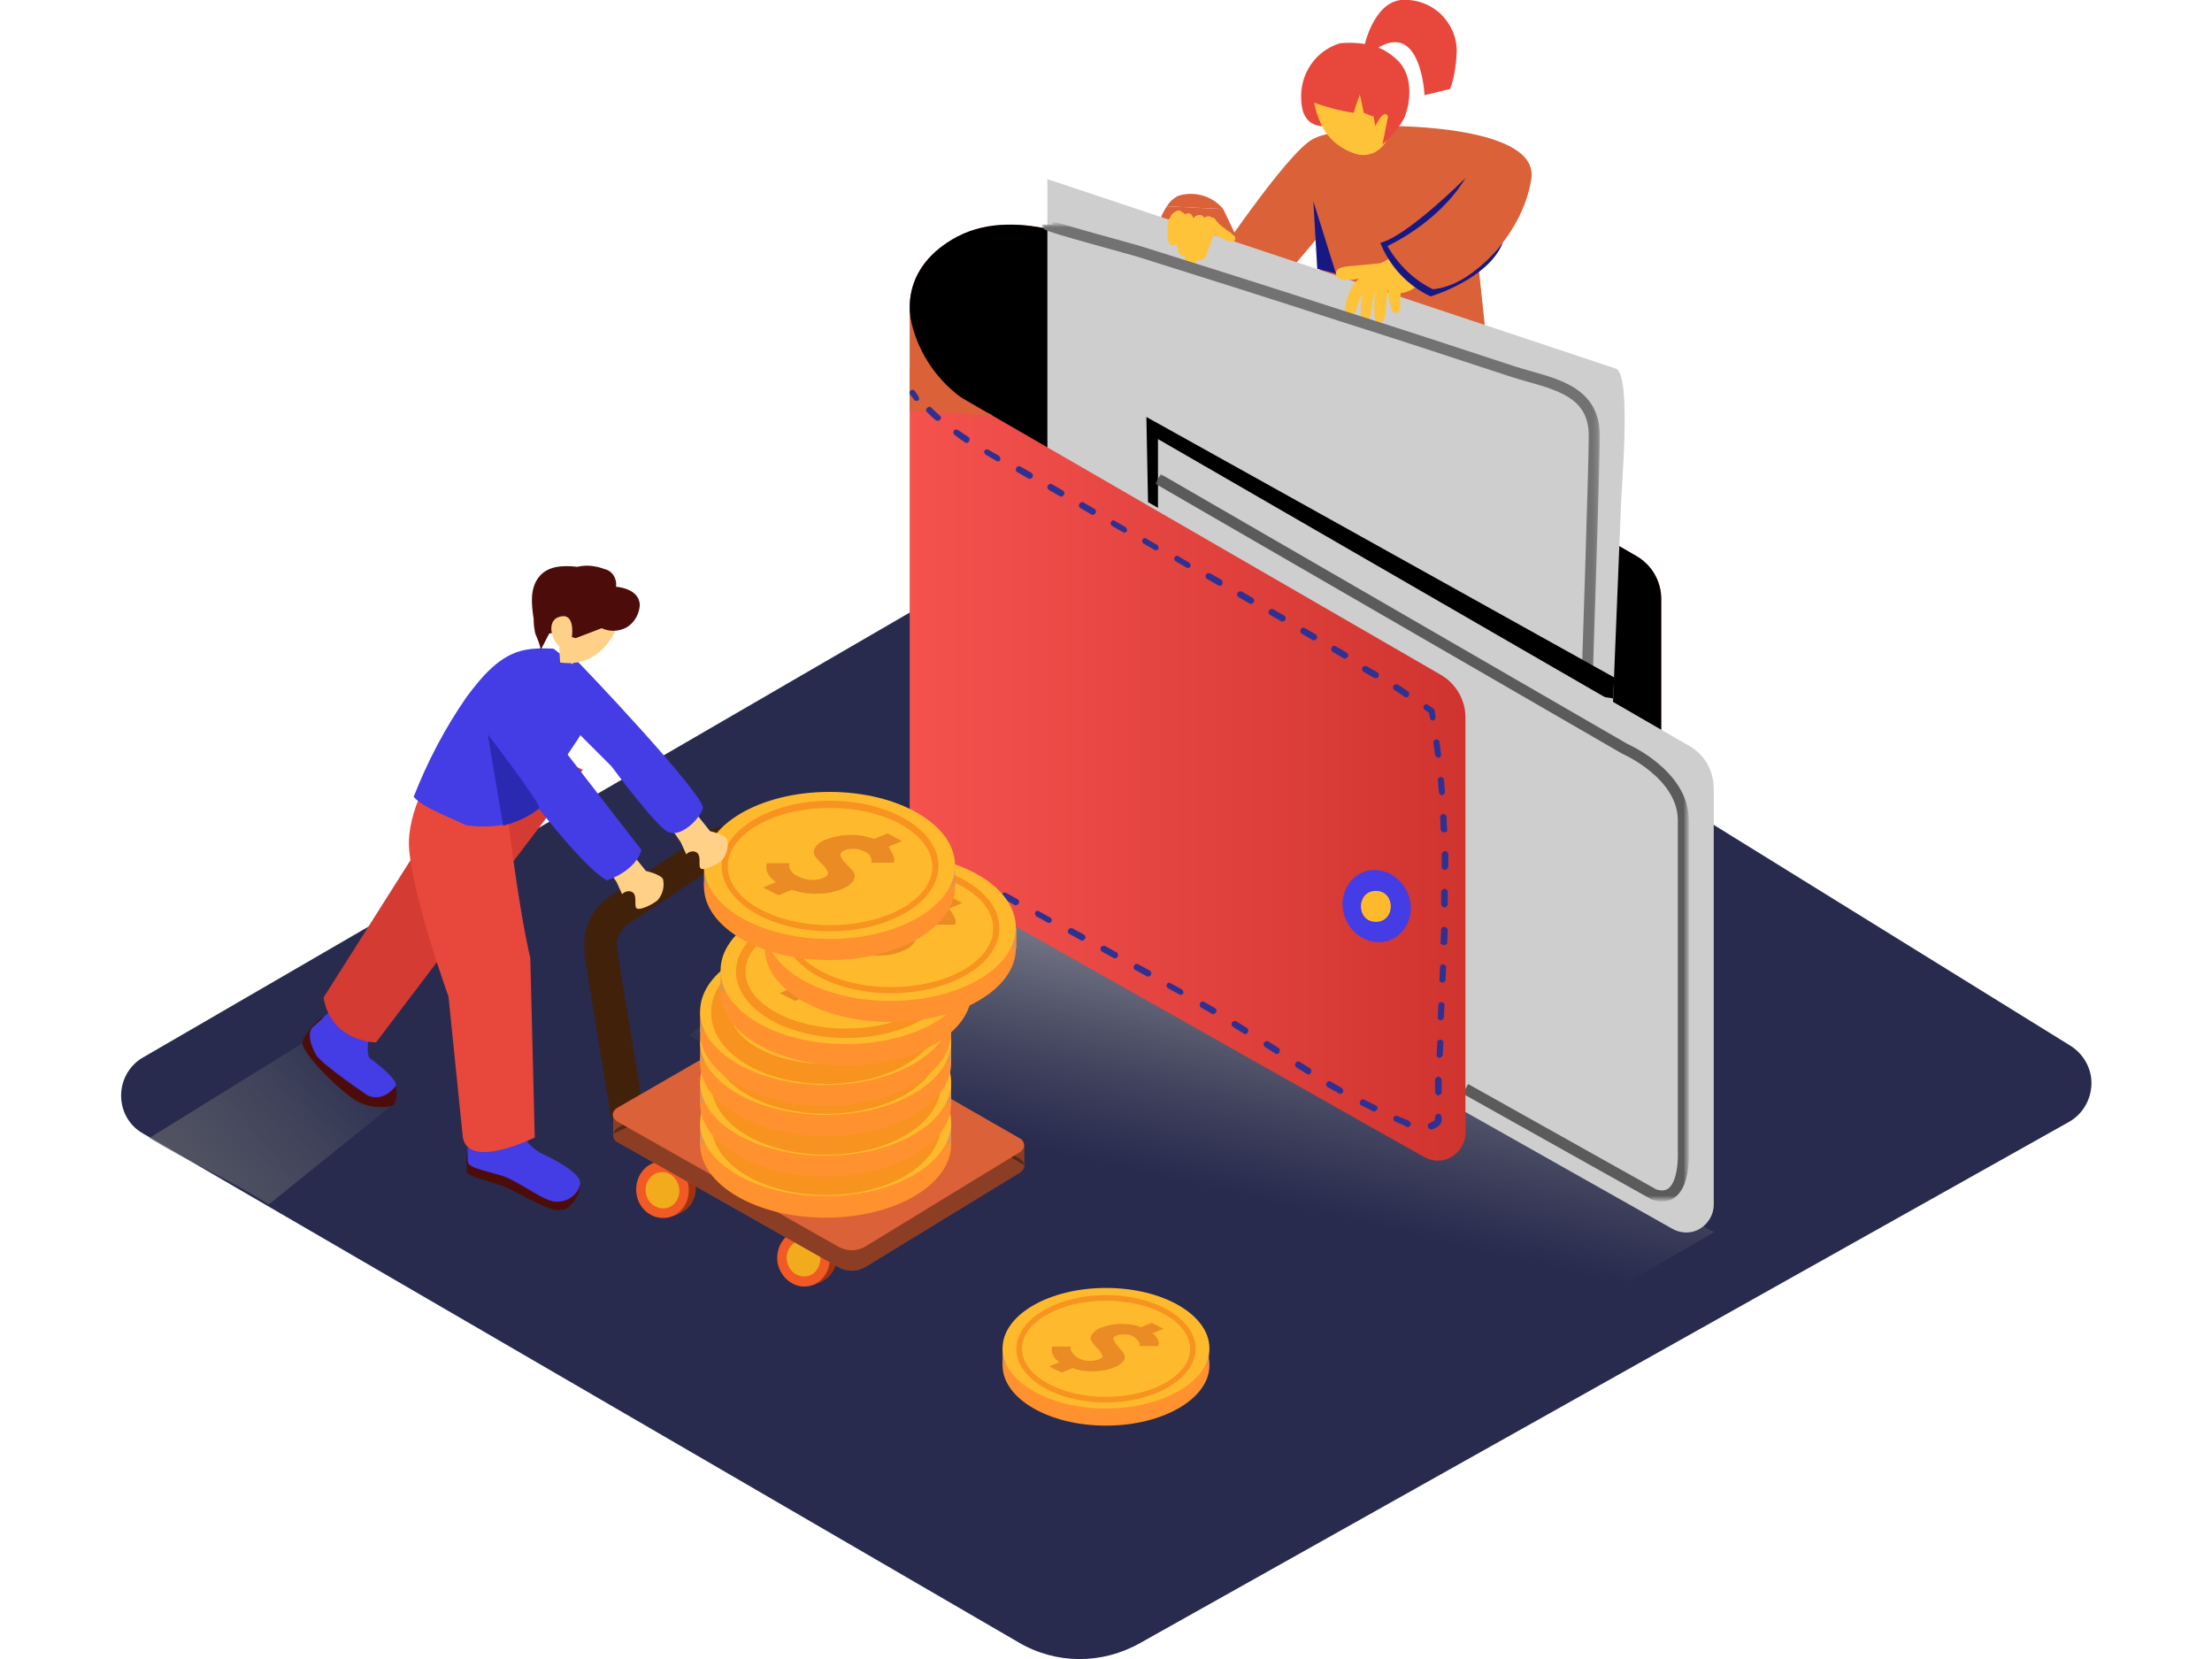 <?xml version="1.0" encoding="utf-8"?>
<!-- Generator: Adobe Illustrator 24.0.1, SVG Export Plug-In . SVG Version: 6.00 Build 0)  -->
<svg version="1.1" id="Layer_1" xmlns="http://www.w3.org/2000/svg" xmlns:xlink="http://www.w3.org/1999/xlink" x="0px" y="0px"
	 viewBox="0 0 400 300" style="enable-background:new 0 0 400 300;" xml:space="preserve">
<style type="text/css">
	.st0{clip-path:url(#SVGID_2_);fill:#282B4E;}
	.st1{clip-path:url(#SVGID_2_);fill:url(#SVGID_3_);}
	.st2{clip-path:url(#SVGID_2_);fill:url(#SVGID_4_);}
	.st3{clip-path:url(#SVGID_2_);fill:url(#SVGID_5_);}
	.st4{clip-path:url(#SVGID_2_);fill:url(#SVGID_6_);}
	.st5{clip-path:url(#SVGID_2_);fill:#DA6138;}
	.st6{clip-path:url(#SVGID_2_);fill:#FFC339;}
	.st7{clip-path:url(#SVGID_2_);}
	.st8{clip-path:url(#SVGID_2_);fill:#CECECE;}
	.st9{clip-path:url(#SVGID_2_);fill:#E7483B;}
	.st10{clip-path:url(#SVGID_2_);fill:none;}
	.st11{clip-path:url(#SVGID_2_);fill:#FFFFFF;filter:url(#Adobe_OpacityMaskFilter);}
	
		.st12{clip-path:url(#SVGID_2_);mask:url(#_mask_6bqbADsIg4BOp2oeZN3IFeBHcFF5KppK_1_);fill:none;stroke:#727272;stroke-width:2;stroke-miterlimit:10;}
	.st13{clip-path:url(#SVGID_2_);fill:#FFFFFF;filter:url(#Adobe_OpacityMaskFilter_1_);}
	
		.st14{clip-path:url(#SVGID_2_);mask:url(#_mask_40Sluou7wY9SDCT9Ll4dUmfI7J50Uqex_1_);fill:none;stroke:#5B5B5B;stroke-width:2;stroke-miterlimit:10;}
	.st15{clip-path:url(#SVGID_2_);fill:url(#SVGID_7_);}
	.st16{clip-path:url(#SVGID_2_);fill:#2E3192;}
	.st17{clip-path:url(#SVGID_2_);fill:#443CE5;}
	.st18{clip-path:url(#SVGID_2_);fill:#181884;}
	.st19{clip-path:url(#SVGID_2_);fill:#FFB92C;}
	.st20{clip-path:url(#SVGID_2_);fill:#4C0D0A;}
	.st21{clip-path:url(#SVGID_2_);fill:#D33B33;}
	.st22{clip-path:url(#SVGID_2_);fill:#FFFFFF;filter:url(#Adobe_OpacityMaskFilter_2_);}
	
		.st23{clip-path:url(#SVGID_2_);mask:url(#_mask_3R4TDN8mmpC7Vzz83pbQyB3pZSIZewo2_1_);fill:none;stroke:#42210B;stroke-width:6;stroke-miterlimit:10;}
	.st24{clip-path:url(#SVGID_2_);fill:#9E3312;}
	.st25{clip-path:url(#SVGID_2_);fill:#F15A24;}
	.st26{clip-path:url(#SVGID_2_);fill:#F2AB1C;}
	.st27{opacity:0.36;clip-path:url(#SVGID_2_);}
	.st28{clip-path:url(#SVGID_2_);fill:#FF912E;}
	.st29{clip-path:url(#SVGID_2_);fill:#E0944F;}
	.st30{clip-path:url(#SVGID_2_);fill:#EA8B24;}
	.st31{clip-path:url(#SVGID_2_);fill:#F7931E;}
	.st32{clip-path:url(#SVGID_2_);fill:#FFD188;}
	.st33{clip-path:url(#SVGID_2_);fill:#2929B2;}
	.st34{clip-path:url(#SVGID_2_);fill:url(#SVGID_8_);}
</style>
<g>
	<defs>
		<rect id="SVGID_1_" width="400" height="300"/>
	</defs>
	<clipPath id="SVGID_2_">
		<use xlink:href="#SVGID_1_"  style="overflow:visible;"/>
	</clipPath>
	<path class="st0" d="M206.2,297.1l167.9-94.2c2.5-1.4,4-4,4.1-6.8c0.1-2.8-1.4-5.5-3.8-7L211.6,88.3c-2.5-1.6-5.7-1.6-8.2-0.1
		l-177.5,103c-2.5,1.4-4,4.1-4,6.9c0,2.9,1.5,5.5,4,6.9L184.2,297C191,301,199.3,301,206.2,297.1z"/>
	
		<linearGradient id="SVGID_3_" gradientUnits="userSpaceOnUse" x1="0.468" y1="299.408" x2="0.634" y2="299.805" gradientTransform="matrix(185.346 0 0 -102.266 124.621 30832.242)">
		<stop  offset="0" style="stop-color:#808080;stop-opacity:0"/>
		<stop  offset="1" style="stop-color:#B7B7B7;stop-opacity:0.68"/>
	</linearGradient>
	<path class="st1" d="M254.9,254.7l55.1-31.9l-138.2-70.4l-47.2,34.8C131.7,191.6,247.9,250.2,254.9,254.7z"/>
	
		<linearGradient id="SVGID_4_" gradientUnits="userSpaceOnUse" x1="0.133" y1="299.272" x2="0.998" y2="299.774" gradientTransform="matrix(76.624 0 0 -54.31 83.255 16496.559)">
		<stop  offset="1" style="stop-color:#808080;stop-opacity:0"/>
		<stop  offset="1" style="stop-color:#7C817E;stop-opacity:2.805836e-02"/>
	</linearGradient>
	<path class="st2" d="M116.8,257.9l43.1-30.8l-29.5-23.5l-47.2,34.9C90.3,242.7,109.8,253.4,116.8,257.9z"/>
	
		<linearGradient id="SVGID_5_" gradientUnits="userSpaceOnUse" x1="0.103" y1="299.294" x2="0.998" y2="299.741" gradientTransform="matrix(48.191 0 0 -29.442 55.764 9043.534)">
		<stop  offset="1" style="stop-color:#808080;stop-opacity:0"/>
		<stop  offset="1" style="stop-color:#7B817E;stop-opacity:3.974563e-02"/>
	</linearGradient>
	<path class="st3" d="M104,218l-18.7-7.1l-29.5,18.2c6.6,4,13.6,7.2,20.2,11.2C84.9,232.4,94.5,225.3,104,218z"/>
	
		<linearGradient id="SVGID_6_" gradientUnits="userSpaceOnUse" x1="0.142" y1="299.249" x2="1.012" y2="299.743" gradientTransform="matrix(43.742 0 0 -30.26 27.006 9265.589)">
		<stop  offset="0" style="stop-color:#6F6F6F;stop-opacity:0.585"/>
		<stop  offset="1" style="stop-color:#7A817D;stop-opacity:4.975124e-02"/>
	</linearGradient>
	<path class="st4" d="M48.6,217.8L70.7,200l-14.3-12.4L27,205.8C34.1,210.1,41.7,213.4,48.6,217.8z"/>
	<path class="st5" d="M296,100.6l-96.1-55.5v90.2l93,52.5c1.6,0.9,3.5,0.9,5,0c1.5-0.9,2.5-2.6,2.5-4.3v-75.2
		C300.4,105.1,298.7,102.2,296,100.6L296,100.6z"/>
	<path class="st5" d="M221.2,37.8L211,37.3c-0.4,0.6-0.7,1.2-1,1.8l1.3,4.4l13.9,2.7L221.2,37.8z"/>
	<path class="st5" d="M245.8,25.3c-0.7,0-3.6-2.5-8.3-0.2c-4.7,2.3-18.8,23.5-18.8,23.5l9.6,6.2l9.6-11.4l2.7,18.2
		c0,0,10.2,7.8,28.1-0.9l-1.3-12.2c0,0,8-6.4,9.5-16.1c1.6-9.7-25.1-9.6-25.1-9.6"/>
	<path class="st6" d="M268.7,60.8c2.2,6.5,3.4,13.3,3.7,20.2l-29.9-14l-1.9-5.3"/>
	<path class="st7" d="M296,100.6l-96.1-55.5v90.2l93,52.5c1.6,0.9,3.5,0.9,5,0c1.5-0.9,2.5-2.6,2.5-4.3v-75.2
		C300.4,105.1,298.7,102.2,296,100.6L296,100.6z"/>
	<path class="st5" d="M199.9,45.1c0,0-15.4-8.3-26.8-2.3c-9.6,5.1-11.5,14.6-4,25.2c7.5,10.6,37.3,26.2,37.3,26.2"/>
	<path class="st7" d="M199.9,45.1c0,0-15.4-8.3-26.8-2.3c-9.6,5.1-11.5,14.6-4,25.2c7.5,10.6,37.3,26.2,37.3,26.2"/>
	<path class="st8" d="M292.3,66.7L189.4,32.4v90.2l93,52.5c1.6,0.9,3.5,0.9,5,0c1.5-0.9,2.5-2.6,2.5-4.3l3.2-78.7
		C293.1,89,295.1,68.3,292.3,66.7z"/>
	<path class="st9" d="M242.4,7.8c-4.5,1.3-7.4,5.6-7.1,10.3c0.3,7.7,8.4,3.7,8.4,3.7l8.1,1c0,0,1.5-0.3,2-6.7
		C254.4,9.7,248.9,7.3,242.4,7.8z"/>
	<path class="st6" d="M237.7,15.4c-0.6,2.6,0.5,5.9,1.7,8c1.3,2.2,3.5,3.8,6,4.5c2.7,0.6,4.7-0.9,5.8-3.3c1.2-2.6,1.3-5.5,0.5-8.2
		c-0.9-2.3-2.7-4.1-5-4.9c-2.5-0.8-5.3-0.3-7.4,1.3C238.4,13.5,237.9,14.4,237.7,15.4z"/>
	<path class="st9" d="M236.6,18.2c2.7,1,5.4,1.8,8.2,2.2c0.3-1.1,0.7-2.2,1.1-3.3c0.1,0.3,0.7,3.3,0.7,3.3l1.8,0.7l0.3,1.7
		c0,0,1.6-3.4,2.3-1.7l-1,5c1.5-1.3,2.8-2.8,3.8-4.5c1.3-2.5,3.3-12.2-7.2-13.2C236.2,7.4,236.6,18.2,236.6,18.2z"/>
	<path class="st9" d="M246.7,8.4c0,0,1.6-7.8,6.6-8.4c2.7-0.2,5.3,0.7,7.3,2.6c1.9,1.9,3,4.5,2.8,7.2c0,0-0.2,4.2-1.2,6.3l-4.6,1.1
		c0,0-0.6-13.4-8.5-8.5"/>
	<path class="st6" d="M251.2,46.7c-0.5,0.4-1.1,0.7-1.6,0.9c-1.7,0.2-3.4,0.3-5.2,0.5c-0.8,0.1-2.9,0.1-2.8,1.4
		c0.1,1.3,1.7,1.1,2.5,1.1c0.5,0,1.1-0.1,1.6-0.2c-0.7,0.7-1.3,1.5-1.7,2.5c-0.4,0.9-1.1,3-0.5,4c0.7,1,1.5,0,1.7-0.8
		c0.3-1.1,0.7-2.1,1.3-3.1c-0.5,1.7-0.6,3.6-0.2,5.4c0.1,0.2,0.3,0.4,0.5,0.4c0.2,0,0.5-0.1,0.6-0.3c0.4-1.1,0.6-2.3,0.7-3.5
		c0.2-0.8,0.4-1.5,0.7-2.2c-0.3,1.5-0.4,3.1-0.2,4.6c0,0.1,0.1,0.2,0.1,0.3c0,0,0,0.1,0,0.1c0,0.2,0.1,0.4,0.3,0.5
		c0.2,0.1,0.4,0.2,0.5,0.1c0.9-0.2,1-1.4,1.1-2.2c0.1-1.3,0.2-2.7,0.4-4c0,1.4,0.3,2.8,0.8,4.1c0.1,0.2,0.2,0.3,0.4,0.3
		c0.2,0,0.3,0,0.5-0.1c0.3-0.1,0.5-0.3,0.5-0.6c0-0.6,0-1.2,0-1.8l0.1-1.1c1.2-0.1,2.3-0.7,3.2-1.5
		C254.4,50.3,252.6,48.6,251.2,46.7z"/>
	<path class="st5" d="M213.1,35.4c-0.2,0.1-0.4,0.2-0.7,0.4c-0.6,0.4-1,0.9-1.4,1.5l10.2,0.5C219.2,35.4,216,34.5,213.1,35.4z"/>
	<path class="st6" d="M223,42.5l-0.2-0.1c0-0.1-0.1-0.2-0.2-0.3l-0.9-0.6c0-0.1-0.1-0.1-0.2-0.2c-0.7-0.4-1.3-1-1.8-1.7
		c-0.1-0.2-0.3-0.3-0.5-0.2c-0.2-0.2-0.4-0.3-0.7-0.3c-0.3,0-0.5,0.1-0.7,0.3c-0.1-0.2-0.3-0.4-0.6-0.5c-0.5-0.1-1.1,0.1-1.4,0.6
		c-0.1-0.3-0.2-0.6-0.5-0.8c-0.3-0.2-0.7-0.2-1,0.1c-0.1-0.2-0.3-0.3-0.5-0.4l-0.1-0.1c-0.3-0.3-0.7-0.3-1-0.1
		c-0.5,0.2-1,0.7-1.1,1.2c-0.2,0.1-0.3,0.3-0.3,0.4c-0.1,0.9-0.8,5.1,1.2,4.5c0.1,0,0.2-0.1,0.3-0.2c0,0.1,0,0.3,0.1,0.4
		c0.1,0.9,0.3,1.8,1.3,1.8c0,0.9,0.3,2.1,1.1,2.1c0.1,0.1,0.3,0,0.4,0c0.1-0.1,0.2-0.2,0.3-0.3c0.2-0.4,0.4-0.8,0.5-1.2
		c0.2,0.2,0.5,0.3,1,0c0.1,0,0.1-0.1,0.2-0.2c0.1-0.1,0.2-0.2,0.3-0.3c0.2-0.4,0.4-0.8,0.5-1.3l1-2.7l0.4,0.1c0.6,0.4,1.3,0.7,1.9,1
		c0.5,0.2,1.4,0.5,1.6-0.3C223.4,43,223.3,42.6,223,42.5L223,42.5z"/>
	<path class="st10" d="M189.4,40.6c0,0.4,15.9,4.6,17,5c12.1,3.8,24.1,7.6,36.1,11.5c10.4,3.3,20.8,6.7,31.1,10.1
		c6.5,2.1,14.7,2.9,14.7,11.6c0,5.1-1.3,44.4-1.3,44.4"/>
	<defs>
		<filter id="Adobe_OpacityMaskFilter" filterUnits="userSpaceOnUse" x="188.4" y="40.6" width="100.9" height="82.6">
			<feColorMatrix  type="matrix" values="1 0 0 0 0  0 1 0 0 0  0 0 1 0 0  0 0 0 1 0"/>
		</filter>
	</defs>
	<mask maskUnits="userSpaceOnUse" x="188.4" y="40.6" width="100.9" height="82.6" id="_mask_6bqbADsIg4BOp2oeZN3IFeBHcFF5KppK_1_">
		<rect x="-800" y="-600" class="st11" width="1600" height="1200"/>
		<path class="st7" d="M189.4,40.6c0,0.4,15.9,4.6,17,5c12.1,3.8,24.1,7.6,36.1,11.5c10.4,3.3,20.8,6.7,31.1,10.1
			c6.5,2.1,14.7,2.9,14.7,11.6c0,5.1-1.3,44.4-1.3,44.4"/>
	</mask>
	<path vector-effect="non-scaling-stroke" class="st12" d="M189.4,40.6c0,0.4,15.9,4.6,17,5c12.1,3.8,24.1,7.6,36.1,11.5
		c10.4,3.3,20.8,6.7,31.1,10.1c6.5,2.1,14.7,2.9,14.7,11.6c0,5.1-1.3,44.4-1.3,44.4"/>
	<path class="st7" d="M291.7,126.3l0.2-3.8l-84.6-47.1l0.3,15.4l53,30.6"/>
	<path class="st8" d="M305.5,134.9l-96.1-55.5v90.3l93,52.5c1.6,0.9,3.5,0.9,5,0c1.5-0.9,2.5-2.6,2.5-4.3v-75.2
		C309.9,139.4,308.3,136.5,305.5,134.9L305.5,134.9z"/>
	<defs>
		<filter id="Adobe_OpacityMaskFilter_1_" filterUnits="userSpaceOnUse" x="208.9" y="85.7" width="96.5" height="131.5">
			<feColorMatrix  type="matrix" values="1 0 0 0 0  0 1 0 0 0  0 0 1 0 0  0 0 0 1 0"/>
		</filter>
	</defs>
	<mask maskUnits="userSpaceOnUse" x="208.9" y="85.7" width="96.5" height="131.5" id="_mask_40Sluou7wY9SDCT9Ll4dUmfI7J50Uqex_1_">
		<rect x="-800" y="-600" class="st13" width="1600" height="1200"/>
		<path class="st7" d="M209.4,86.6l84.4,48.8c0,0,10.4,4.5,10.6,12.7v60c0,0,0.6,9.9-5.3,7.9L265,196.9"/>
	</mask>
	<path vector-effect="non-scaling-stroke" class="st14" d="M209.4,86.6l84.4,48.8c0,0,10.4,4.5,10.6,12.7v60c0,0,0.6,9.9-5.3,7.9
		L265,196.9"/>
	<linearGradient id="SVGID_7_" gradientUnits="userSpaceOnUse" x1="164.474" y1="138.255" x2="265.004" y2="138.255">
		<stop  offset="0" style="stop-color:#F5524E"/>
		<stop  offset="1" style="stop-color:#D0342F"/>
	</linearGradient>
	<path class="st15" d="M260.5,122l-96-55.5v90.2l93,52.5c1.6,0.9,3.5,0.9,5,0c1.5-0.9,2.5-2.6,2.5-4.3v-75.2
		C265,126.6,263.3,123.6,260.5,122L260.5,122z"/>
	<path class="st5" d="M164.5,74.3V56.5c0,0,1,12.7,15,18.6"/>
	<path class="st16" d="M165.7,72.5c-0.2,0-0.3-0.1-0.4-0.2c-0.2-0.3-0.4-0.6-0.7-0.9c-0.1-0.2-0.2-0.4-0.1-0.6
		c0.1-0.2,0.3-0.3,0.5-0.3c0.2,0,0.4,0.1,0.5,0.3c0.2,0.3,0.4,0.6,0.6,0.9c0.1,0.2,0.1,0.4,0.1,0.6
		C166.1,72.4,165.9,72.5,165.7,72.5z"/>
	<path class="st16" d="M254.3,126.1c-0.1,0-0.2,0-0.3-0.1l-1.8-1.2c-0.2-0.1-0.3-0.3-0.3-0.5c0-0.2,0.1-0.4,0.3-0.5
		c0.2-0.1,0.4-0.1,0.6,0l1.8,1.2c0.2,0.1,0.3,0.4,0.2,0.6C254.8,125.9,254.6,126.1,254.3,126.1L254.3,126.1z M248.8,122.6
		c-0.1,0-0.2,0-0.3,0l-1.9-1.1c-0.2-0.1-0.3-0.3-0.3-0.5c0-0.2,0.1-0.4,0.3-0.5c0.2-0.1,0.4-0.1,0.6,0l1.9,1.1
		c0.2,0.1,0.3,0.4,0.2,0.6C249.3,122.5,249.1,122.7,248.8,122.6L248.8,122.6z M243.2,119.1c-0.1,0-0.2,0-0.3-0.1l-1.9-1.1
		c-0.3-0.2-0.3-0.5-0.2-0.8s0.5-0.4,0.8-0.2l1.9,1.1c0.2,0.1,0.3,0.4,0.3,0.6C243.6,119,243.4,119.1,243.2,119.1L243.2,119.1z
		 M237.6,115.8c-0.1,0-0.2,0-0.3-0.1l-1.9-1.1c-0.3-0.2-0.3-0.5-0.2-0.8c0.2-0.3,0.5-0.4,0.8-0.2l1.9,1.1c0.2,0.1,0.3,0.4,0.3,0.6
		C238.1,115.6,237.8,115.8,237.6,115.8L237.6,115.8z M231.9,112.4c-0.1,0-0.2,0-0.3-0.1l-1.9-1.1c-0.2-0.1-0.3-0.3-0.3-0.5
		c0-0.2,0.1-0.4,0.3-0.5c0.2-0.1,0.4-0.1,0.6,0l1.9,1.1c0.2,0.1,0.3,0.4,0.3,0.6C232.4,112.2,232.2,112.4,231.9,112.4L231.9,112.4z
		 M226.2,109.2c-0.1,0-0.2,0-0.3-0.1L224,108c-0.2-0.1-0.3-0.3-0.3-0.5c0-0.2,0.1-0.4,0.3-0.5c0.2-0.1,0.4-0.1,0.6,0l1.9,1.1
		c0.2,0.1,0.3,0.4,0.3,0.6C226.7,109,226.5,109.2,226.2,109.2L226.2,109.2z M220.5,105.9c-0.1,0-0.2,0-0.3-0.1l-1.9-1.1
		c-0.2-0.1-0.3-0.3-0.3-0.5c0-0.2,0.1-0.4,0.3-0.5c0.2-0.1,0.4-0.1,0.6,0l1.9,1.1c0.2,0.1,0.3,0.4,0.3,0.6
		C221,105.8,220.8,106,220.5,105.9L220.5,105.9z M214.8,102.7c-0.1,0-0.2,0-0.3-0.1l-1.9-1.1c-0.3-0.2-0.3-0.5-0.2-0.7
		c0.1-0.3,0.5-0.4,0.7-0.2l1.9,1.1c0.2,0.1,0.3,0.4,0.3,0.6C215.3,102.6,215,102.7,214.8,102.7L214.8,102.7z M209,99.5
		c-0.1,0-0.2,0-0.3-0.1l-1.9-1.1c-0.3-0.2-0.3-0.5-0.2-0.7c0.1-0.3,0.5-0.4,0.7-0.2l1.9,1.1c0.2,0.1,0.3,0.4,0.3,0.6
		C209.5,99.4,209.3,99.5,209,99.5L209,99.5z M203.3,96.3c-0.1,0-0.2,0-0.3-0.1l-1.9-1.1c-0.3-0.2-0.3-0.5-0.2-0.7
		c0.1-0.3,0.5-0.4,0.7-0.2l1.9,1.1c0.2,0.1,0.3,0.4,0.3,0.6C203.8,96.2,203.6,96.3,203.3,96.3L203.3,96.3z M197.6,93.1
		c-0.1,0-0.2,0-0.3-0.1l-1.9-1.1c-0.3-0.2-0.4-0.5-0.2-0.8c0.2-0.3,0.5-0.4,0.8-0.2l1.9,1.1c0.2,0.1,0.3,0.4,0.3,0.6
		C198.1,92.9,197.8,93.1,197.6,93.1L197.6,93.1z M191.9,89.8c-0.1,0-0.2,0-0.3-0.1l-1.9-1.1c-0.3-0.2-0.4-0.5-0.2-0.8
		c0.2-0.3,0.5-0.4,0.8-0.2l1.9,1.1c0.2,0.1,0.3,0.4,0.3,0.6C192.3,89.7,192.1,89.8,191.9,89.8L191.9,89.8z M186.2,86.6
		c-0.1,0-0.2,0-0.3-0.1l-1.9-1.1c-0.3-0.1-0.4-0.5-0.2-0.8c0.1-0.3,0.5-0.4,0.8-0.2l1.9,1.1c0.2,0.1,0.3,0.4,0.3,0.6
		C186.7,86.4,186.4,86.6,186.2,86.6L186.2,86.6z M180.4,83.4c-0.1,0-0.2,0-0.3-0.1l-1.9-1.1c-0.2-0.2-0.3-0.5-0.2-0.7
		c0.1-0.2,0.5-0.3,0.7-0.2l1.9,1.1c0.2,0.1,0.3,0.4,0.3,0.6C180.9,83.3,180.7,83.5,180.4,83.4L180.4,83.4z M174.8,80.1
		c-0.1,0-0.2,0-0.3-0.1c-0.6-0.4-1.2-0.8-1.8-1.3c-0.2-0.1-0.3-0.3-0.3-0.5c0-0.2,0.1-0.4,0.3-0.5c0.2-0.1,0.4,0,0.6,0.1
		c0.6,0.4,1.2,0.8,1.8,1.2c0.2,0.1,0.3,0.4,0.2,0.6C175.3,79.9,175,80.1,174.8,80.1L174.8,80.1z M169.6,76.1c-0.1,0-0.3-0.1-0.4-0.1
		c-0.6-0.5-1.1-1-1.6-1.5c-0.1-0.1-0.2-0.3-0.1-0.5c0.1-0.2,0.2-0.3,0.4-0.4c0.2-0.1,0.4,0,0.5,0.1c0.5,0.5,1,1,1.6,1.5
		c0.2,0.2,0.2,0.4,0.1,0.6C170,75.9,169.8,76.1,169.6,76.1L169.6,76.1z"/>
	<path class="st16" d="M259.1,130.3c-0.3,0-0.5-0.2-0.5-0.5l-0.2-0.9l-0.7-0.5c-0.2-0.1-0.3-0.3-0.3-0.5c0-0.2,0.1-0.4,0.3-0.5
		c0.2-0.1,0.4-0.1,0.6,0.1l1.1,0.8l0.2,1.3c0,0.1,0,0.3-0.1,0.4C259.5,130.1,259.4,130.2,259.1,130.3L259.1,130.3z"/>
	<path class="st16" d="M258.9,204.2c-0.3,0.1-0.6-0.1-0.7-0.5c-0.1-0.3,0.2-0.6,0.5-0.7c0.6-0.2,0.8-0.5,0.8-0.6V202
		c0-0.3,0.3-0.6,0.6-0.6c0.3,0,0.6,0.3,0.6,0.6v0.6c0,0.6-0.6,1.2-1.6,1.6C259,204.2,258.9,204.2,258.9,204.2L258.9,204.2z
		 M254.5,203.8c-0.1,0-0.2,0-0.3-0.1l-0.1-0.1l-1.8-0.8c-0.3-0.1-0.4-0.5-0.3-0.7c0.1-0.3,0.5-0.4,0.7-0.3l1.9,0.8l0.3,0.2
		c0.2,0.1,0.3,0.4,0.2,0.6C255,203.7,254.8,203.8,254.5,203.8L254.5,203.8z M248.4,201c-0.1,0-0.2,0-0.2-0.1l-2-1
		c-0.3-0.1-0.4-0.5-0.2-0.8c0.1-0.3,0.5-0.4,0.8-0.2l2,1c0.2,0.1,0.4,0.4,0.3,0.6C248.9,200.9,248.6,201,248.4,201z M260.1,198.1
		L260.1,198.1c-0.1,0-0.3-0.1-0.4-0.2c-0.1-0.1-0.2-0.3-0.2-0.4c0-0.7,0-1.5,0-2.2c0-0.3,0.3-0.6,0.6-0.6c0.3,0,0.6,0.3,0.6,0.6
		c0,0.7,0,1.5,0,2.2C260.7,197.8,260.4,198,260.1,198.1L260.1,198.1z M242.4,197.8c-0.1,0-0.2,0-0.3-0.1l-2-1.1
		c-0.3-0.2-0.4-0.5-0.2-0.8c0.2-0.3,0.5-0.4,0.8-0.2l1.9,1.1c0.2,0.1,0.3,0.4,0.3,0.6C242.9,197.6,242.6,197.8,242.4,197.8z
		 M236.6,194.3c-0.1,0-0.2,0-0.3-0.1l-1.9-1.2c-0.2-0.2-0.3-0.5-0.1-0.8c0.2-0.3,0.5-0.3,0.7-0.2l1.9,1.2c0.2,0.1,0.3,0.4,0.2,0.6
		C237.1,194.1,236.8,194.3,236.6,194.3L236.6,194.3z M260.3,191.3L260.3,191.3c-0.1,0-0.3-0.1-0.4-0.2c-0.1-0.1-0.2-0.3-0.1-0.4
		l0.1-2.2c0-0.3,0.3-0.5,0.6-0.5c0.1,0,0.3,0.1,0.4,0.2c0.1,0.1,0.2,0.3,0.1,0.4l-0.1,2.2C260.8,191,260.6,191.3,260.3,191.3
		L260.3,191.3z M230.9,190.6c-0.1,0-0.2,0-0.3-0.1l-1.9-1.2c-0.2-0.2-0.3-0.5-0.1-0.8c0.2-0.2,0.5-0.3,0.7-0.2l1.9,1.2
		c0.2,0.1,0.3,0.4,0.2,0.6C231.3,190.5,231.1,190.6,230.9,190.6L230.9,190.6z M225.2,187c-0.1,0-0.2,0-0.3-0.1l-1.9-1.2
		c-0.2-0.1-0.3-0.3-0.3-0.5c0-0.2,0.1-0.4,0.3-0.5c0.2-0.1,0.4-0.1,0.6,0l1.9,1.2c0.2,0.1,0.3,0.4,0.2,0.6
		C225.6,186.8,225.4,187,225.2,187L225.2,187z M260.5,184.5L260.5,184.5c-0.1,0-0.3-0.1-0.4-0.2c-0.1-0.1-0.2-0.3-0.1-0.4l0.1-2.2
		c0-0.3,0.3-0.5,0.6-0.5c0.1,0,0.3,0.1,0.4,0.2c0.1,0.1,0.2,0.3,0.1,0.4l-0.1,2.2C261.1,184.2,260.8,184.5,260.5,184.5L260.5,184.5z
		 M219.4,183.4c-0.1,0-0.2,0-0.3-0.1l-1.9-1.1c-0.3-0.2-0.3-0.5-0.2-0.8c0.2-0.3,0.5-0.4,0.8-0.2l1.9,1.1c0.2,0.1,0.3,0.4,0.3,0.6
		C219.8,183.2,219.6,183.4,219.4,183.4L219.4,183.4z M213.5,179.9c-0.1,0-0.2,0-0.3-0.1l-2-1.1c-0.3-0.2-0.3-0.5-0.2-0.7
		c0.1-0.3,0.5-0.4,0.7-0.2l2,1.1c0.2,0.1,0.3,0.4,0.3,0.6C214,179.7,213.8,179.9,213.5,179.9L213.5,179.9z M260.8,177.7L260.8,177.7
		c-0.1,0-0.3-0.1-0.4-0.2c-0.1-0.1-0.2-0.3-0.1-0.4l0.1-2.2c0-0.2,0.1-0.3,0.2-0.4c0.1-0.1,0.3-0.2,0.4-0.1c0.1,0,0.3,0.1,0.4,0.2
		c0.1,0.1,0.2,0.3,0.1,0.4l-0.1,2.2C261.4,177.4,261.1,177.7,260.8,177.7L260.8,177.7z M207.6,176.6c-0.1,0-0.2,0-0.3-0.1l-2-1.1
		c-0.3-0.1-0.4-0.5-0.2-0.8c0.1-0.3,0.5-0.4,0.8-0.2l2,1.1c0.2,0.1,0.3,0.4,0.3,0.6C208.1,176.4,207.9,176.6,207.6,176.6
		L207.6,176.6z M201.6,173.3c-0.1,0-0.2,0-0.3-0.1l-2-1.1c-0.2-0.1-0.3-0.3-0.3-0.5c0-0.2,0.1-0.4,0.3-0.5c0.2-0.1,0.4-0.1,0.6,0
		l2,1.1c0.2,0.1,0.3,0.4,0.3,0.6C202.1,173.1,201.9,173.3,201.6,173.3L201.6,173.3z M261,170.9L261,170.9c-0.1,0-0.3-0.1-0.4-0.2
		c-0.1-0.1-0.2-0.3-0.1-0.4l0.1-2.2c0-0.3,0.3-0.5,0.6-0.5c0.1,0,0.3,0.1,0.4,0.2c0.1,0.1,0.2,0.3,0.2,0.4l-0.1,2.2
		c0,0.2,0,0.3-0.2,0.4C261.4,170.8,261.2,170.9,261,170.9L261,170.9z M195.7,170.1c-0.1,0-0.2,0-0.3-0.1l-2-1.1
		c-0.2-0.1-0.3-0.3-0.3-0.5c0-0.2,0.1-0.4,0.3-0.5c0.2-0.1,0.4-0.1,0.6,0l2,1.1c0.2,0.1,0.3,0.4,0.3,0.6
		C196.1,169.9,195.9,170.1,195.7,170.1L195.7,170.1z M189.7,166.9c-0.1,0-0.2,0-0.3-0.1l-2-1.1c-0.2-0.2-0.3-0.5-0.2-0.7
		c0.1-0.3,0.5-0.4,0.7-0.2l2,1.1c0.2,0.1,0.3,0.4,0.3,0.6C190.1,166.8,189.9,166.9,189.7,166.9L189.7,166.9z M261.2,164.1
		L261.2,164.1c-0.1,0-0.3-0.1-0.4-0.2c-0.1-0.1-0.2-0.3-0.2-0.4c0-0.7,0-1.5,0-2.2c0-0.1,0.1-0.3,0.2-0.4c0.1-0.1,0.3-0.2,0.4-0.2
		c0.3,0,0.6,0.3,0.6,0.6c0,0.7,0,1.5,0,2.2c0,0.2-0.1,0.3-0.2,0.4C261.5,164,261.4,164.1,261.2,164.1z M183.7,163.7
		c-0.1,0-0.2,0-0.3-0.1l-2-1.1c-0.3-0.1-0.4-0.5-0.2-0.8c0.1-0.3,0.5-0.4,0.8-0.2l2,1.1c0.2,0.1,0.3,0.4,0.3,0.6
		C184.2,163.5,183.9,163.7,183.7,163.7L183.7,163.7z M177.7,160.4c-0.1,0-0.2,0-0.3-0.1l-2-1.1c-0.2-0.1-0.3-0.3-0.3-0.5
		c0-0.2,0.1-0.4,0.3-0.5c0.2-0.1,0.4-0.1,0.6,0l2,1.1c0.2,0.1,0.3,0.4,0.3,0.6C178.2,160.3,178,160.4,177.7,160.4L177.7,160.4z
		 M261.3,157.3c-0.3,0-0.6-0.2-0.6-0.6c0-0.7,0-1.5,0-2.2c0-0.1,0.1-0.3,0.2-0.4c0.1-0.1,0.2-0.2,0.4-0.2c0.3,0,0.5,0.2,0.6,0.5
		c0,0.7,0,1.5,0,2.2C261.8,157.1,261.6,157.3,261.3,157.3L261.3,157.3z M171.8,157.1c-0.1,0-0.2,0-0.3-0.1l-1.9-1.1
		c-0.3-0.2-0.3-0.5-0.2-0.8s0.5-0.4,0.8-0.2l1.9,1.1c0.2,0.1,0.3,0.4,0.3,0.6C172.3,156.9,172.1,157.1,171.8,157.1L171.8,157.1z
		 M261.1,150.5c-0.3,0-0.5-0.2-0.6-0.5c0-0.7,0-1.5-0.1-2.2c0-0.3,0.3-0.6,0.6-0.6c0.3,0,0.6,0.3,0.6,0.6c0,0.7,0,1.5,0.1,2.2
		c0,0.1,0,0.3-0.1,0.4C261.4,150.5,261.3,150.6,261.1,150.5L261.1,150.5z M260.8,143.8c-0.3,0-0.5-0.2-0.6-0.5
		c-0.1-0.7-0.1-1.5-0.2-2.2c0-0.3,0.2-0.6,0.5-0.6c0.3,0,0.6,0.2,0.6,0.5c0.1,0.7,0.1,1.5,0.2,2.2
		C261.3,143.4,261.1,143.7,260.8,143.8L260.8,143.8z M260.1,137c-0.3,0-0.5-0.2-0.6-0.5c-0.1-0.7-0.2-1.5-0.3-2.2
		c0-0.3,0.2-0.6,0.5-0.6c0.3,0,0.6,0.2,0.6,0.5c0.1,0.7,0.2,1.5,0.3,2.2c0,0.1,0,0.3-0.1,0.4C260.5,136.9,260.3,137,260.1,137
		L260.1,137z"/>
	<path class="st16" d="M166,153.5c-0.1,0-0.2,0-0.3-0.1l-1-0.6c-0.2-0.1-0.3-0.3-0.3-0.5c0-0.2,0.1-0.4,0.3-0.5s0.4-0.1,0.6,0l1,0.6
		c0.2,0.1,0.3,0.4,0.2,0.6C166.5,153.4,166.2,153.5,166,153.5L166,153.5z"/>
	<path class="st17" d="M243.3,166.1c-1.4-3.4,0.1-7.1,3.2-8.4c3.1-1.2,6.7,0.5,8.1,3.9c1.4,3.4-0.1,7.1-3.2,8.4
		C248.3,171.2,244.7,169.5,243.3,166.1z"/>
	<path class="st18" d="M265,32.2c0,0-10.6,10.6-15.4,11.7c1.7,4.3,5,7.8,9.1,9.7c0,0,10.5-3.1,13.1-9.8c0,0-5.7,7.9-12.7,8.5
		c-3.5-1.7-6.3-4.5-8.2-7.8C250.8,44.5,260,40.5,265,32.2z"/>
	<path class="st18" d="M237.5,36.4l4.1,13.1l-3.4-0.9L237.5,36.4L237.5,36.4z"/>
	<path class="st19" d="M248.8,161.1c-3.6,0-3.6,5.6,0,5.6C252.4,166.7,252.4,161.1,248.8,161.1z"/>
	<path class="st20" d="M104.9,213.4c0.1,0.9,0,1.8-0.4,2.7c-0.6,1.1-1.6,3.1-4,2.7c-2.4-0.4-7-3.2-9-4.1c-2-0.9-7.1-1.9-7.1-2.8
		c-0.1-0.9,0-3.4,0-3.4"/>
	<path class="st17" d="M94.8,205.5c0,0,0.6,2,4,3.5c0,0,6.7,3.1,6.1,5.2c-0.5,2-2.4,3.2-4.4,3.1c-2.2,0-7-4-10.1-4.8
		c-3.1-0.9-5.7-1.4-5.8-2.4s0-6.4,0-6.4"/>
	<path class="st20" d="M71.6,196.3c0,0,0.5,3.4-0.8,3.7c-1.9,0.4-4,0.2-5.7-0.6c-2.5-1-9.7-8-10.4-10.5c0,0-0.5-1.4,3.5-5"/>
	<path class="st17" d="M66.8,187.3c0,0-0.7,2.7,0,4c0,0,5,3.6,4.8,5c0,0-2,3.1-5.1,1.8c0,0-8.3-5.6-9.3-7.3c0,0-2-3.2-0.8-4.9
		l7.4-6.8"/>
	<path class="st21" d="M89.2,131.9l16.2,7.3L68,188.5c0,0-8.1,0-9.5-8.1L89.2,131.9z"/>
	<path class="st9" d="M133.3,154.3c-1.8-1.3-3.9-2-6.1-2c-1,0-1,1.5,0,1.5c1.5,0,3,0.4,4.3,1.1c0.8,0.5,3,1.8,2.9,3
		c-0.1,1.4-3-0.9-3.6-1.3c-1.3-0.9-2.5-1.8-3.8-2.7c-0.8-0.6-1.5,0.7-0.8,1.3c1.3,1,9.3,7.9,9.7,3.1
		C136.1,156.7,134.5,155.2,133.3,154.3z"/>
	<path class="st9" d="M91.6,145.8c0,0,1.9,17.1,4.3,27.5l0.8,32.4c0,0-11.9,5.9-13,0l-2.6-25.5c0,0-6.2-17.1-7.1-26.4
		c-0.7-7.3,5-15.7,5-15.7"/>
	<path class="st10" d="M113.6,202.5l-5-30.5c-0.4-3.2,1.2-6.3,3.9-7.8c4.8-3,17.5-11.6,17.5-11.6s6.4-1.9,7.4,2.8
		c0.7,3.2,5.9,28.6,5.9,28.6"/>
	<defs>
		<filter id="Adobe_OpacityMaskFilter_2_" filterUnits="userSpaceOnUse" x="105.6" y="149.2" width="40.7" height="53.7">
			<feColorMatrix  type="matrix" values="1 0 0 0 0  0 1 0 0 0  0 0 1 0 0  0 0 0 1 0"/>
		</filter>
	</defs>
	<mask maskUnits="userSpaceOnUse" x="105.6" y="149.2" width="40.7" height="53.7" id="_mask_3R4TDN8mmpC7Vzz83pbQyB3pZSIZewo2_1_">
		<rect x="-800" y="-600" class="st22" width="1600" height="1200"/>
		<path class="st7" d="M113.6,202.5l-5-30.5c-0.4-3.2,1.2-6.3,3.9-7.8c4.8-3,17.5-11.6,17.5-11.6s6.4-1.9,7.4,2.8
			c0.7,3.2,5.9,28.6,5.9,28.6"/>
	</mask>
	<path vector-effect="non-scaling-stroke" class="st23" d="M113.6,202.5l-5-30.5c-0.4-3.2,1.2-6.3,3.9-7.8
		c4.8-3,17.5-11.6,17.5-11.6s6.4-1.9,7.4,2.8c0.7,3.2,5.9,28.6,5.9,28.6"/>
	<path class="st9" d="M169,213.7l-16.3,9.2c-0.3,0.2-0.4,0.7-0.2,1c0.2,0.3,0.6,0.5,1,0.3l16.3-9.2c0.3-0.2,0.4-0.7,0.2-1
		C169.8,213.7,169.4,213.6,169,213.7z"/>
	<path class="st9" d="M151.7,224c-0.4-4.8-4.2-8.6-6.5-12.6c-0.2-0.3-0.7-0.4-1-0.2c-0.3,0.2-0.5,0.7-0.3,1c1.7,3,4.1,5.6,5.4,8.8
		c1,2.2,1.3,4.7,0,6.9c-0.9,1.5-2.1,2.5-4,2.1c-1.4,0.3-2.1-0.4-1.8-2c-1-1.6-0.5-2.6,1.5-3c1-0.1,0.5-1.6-0.4-1.5
		c-6.1,0.8-3.2,10.1,3,7.9C150.6,230.4,152,227,151.7,224z"/>
	<path class="st24" d="M125.7,214c0.4,1.7-0.2,3.5-1.6,4.7c-1.4,1.1-3.2,1.4-4.9,0.8c-1.6-0.7-2.8-2.2-2.9-4
		c-0.4-2.8,0.4-5.4,3.9-5.8C122.9,209.4,125.3,211.3,125.7,214L125.7,214z"/>
	<path class="st24" d="M121.4,220c0.9-0.2,1.8-0.7,2.5-1.2c1.1-0.9,0.3-3.1,0.3-3.1"/>
	<path class="st25" d="M115.1,215.9c-0.4-2.8,1.3-5.4,3.9-5.8c2.6-0.4,5,1.5,5.5,4.3c0.4,2.8-1.3,5.4-3.9,5.8
		C118,220.6,115.5,218.7,115.1,215.9z"/>
	<path class="st26" d="M116.8,215.7c-0.3-1.8,0.9-3.5,2.5-3.7c1.7-0.3,3.2,1,3.5,2.8s-0.9,3.5-2.5,3.7
		C118.6,218.7,117,217.4,116.8,215.7z"/>
	<path class="st24" d="M151.2,226.4c0.4,1.7-0.2,3.5-1.6,4.7c-1.4,1.1-3.2,1.4-4.9,0.8c-1.6-0.7-2.8-2.2-2.9-4
		c-0.4-2.8,0.4-5.4,3.9-5.8C148.4,221.8,150.8,223.7,151.2,226.4L151.2,226.4z"/>
	<path class="st24" d="M146.9,232.4c0.9-0.2,1.8-0.7,2.5-1.2c1.1-0.9,0.3-3.1,0.3-3.1"/>
	<path class="st25" d="M140.6,228.3c-0.4-2.8,1.3-5.4,3.9-5.8c2.6-0.4,5,1.5,5.5,4.3c0.4,2.8-1.3,5.4-3.9,5.8
		C143.5,233,141.1,231,140.6,228.3z"/>
	<path class="st26" d="M142.3,228c-0.3-1.8,0.9-3.5,2.5-3.7c1.7-0.3,3.2,1,3.5,2.8c0.3,1.8-0.9,3.5-2.5,3.7
		C144.1,231,142.6,229.8,142.3,228z"/>
	<path class="st5" d="M111.6,206.5l40.1,22.7c1.5,0.8,3.3,0.8,4.8-0.1l28-17.1c0.4-0.3,0.7-0.7,0.7-1.2c0-0.5-0.3-1-0.7-1.2
		l-39.5-22.8c-1.1-0.7-2.5-0.7-3.7,0L111.6,204c-0.4,0.3-0.7,0.7-0.7,1.2C110.9,205.8,111.2,206.3,111.6,206.5z"/>
	<path class="st5" d="M110.9,205v-3.4l2.8,2.1L110.9,205L110.9,205z"/>
	<path class="st5" d="M185.2,207.2v3.5l-3-1.8L185.2,207.2L185.2,207.2z"/>
	<g class="st27">
		<path d="M111.6,206.5l40.1,22.7c1.5,0.8,3.3,0.8,4.8-0.1l28-17.1c0.4-0.3,0.7-0.7,0.7-1.2c0-0.5-0.3-1-0.7-1.2l-39.5-22.8
			c-1.1-0.7-2.5-0.7-3.7,0L111.6,204c-0.4,0.3-0.7,0.7-0.7,1.2C110.9,205.8,111.2,206.3,111.6,206.5z"/>
	</g>
	<g class="st27">
		<path d="M110.9,205v-3.4l2.8,2.1L110.9,205L110.9,205z"/>
	</g>
	<g class="st27">
		<path d="M185.2,207.2v3.5l-3-1.8L185.2,207.2L185.2,207.2z"/>
	</g>
	<path class="st5" d="M111.6,202.8l40.1,22.7c1.5,0.8,3.3,0.8,4.8-0.1l28-17.1c0.4-0.3,0.7-0.7,0.7-1.2c0-0.5-0.3-1-0.7-1.2
		l-39.5-22.7c-1.1-0.7-2.5-0.7-3.7,0l-29.8,17.2c-0.4,0.3-0.7,0.7-0.7,1.2S111.2,202.5,111.6,202.8z"/>
	<ellipse vector-effect="non-scaling-stroke" class="st28" cx="149.3" cy="206.9" rx="22.7" ry="13.3"/>
	<path class="st29" d="M126.6,206.9V203l2.5,3.1L126.6,206.9L126.6,206.9z"/>
	<path class="st29" d="M172,203v3.8h-2.9l2.1-3.1L172,203L172,203z"/>
	<ellipse vector-effect="non-scaling-stroke" class="st19" cx="149.3" cy="203" rx="22.7" ry="13.3"/>
	<path class="st30" d="M160.8,201.2c0.2,0.3,0.2,0.7,0.2,1l-0.1,0.3h-4.1c0-0.1,0.1-0.2,0.1-0.3c0-0.3-0.1-0.5-0.2-0.8
		c-0.2-0.4-0.6-0.7-1-0.9c-0.6-0.3-1.3-0.5-2-0.5c-0.6,0-1.3,0-1.8,0.3c-0.6,0.2-0.8,0.6-0.7,1c0.2,0.5,0.5,0.9,0.9,1.3
		c0.4,0.5,0.9,0.9,1.3,1.4c0.4,0.4,0.5,1.1,0.2,1.6c-0.5,0.8-1.2,1.3-2,1.6c-1.4,0.6-2.9,0.9-4.4,0.9c-1.6,0.1-3.3-0.2-4.8-0.7
		l-2.4,1l-2.8-1.4l2.3-1c-0.4-0.3-0.8-0.6-1.1-1c-0.2-0.3-0.4-0.6-0.5-0.9c-0.1-0.2-0.1-0.5-0.1-0.8c0-0.2,0-0.4,0-0.5l0.1-0.2h4.1
		c0,0.1-0.1,0.3-0.1,0.4c0,0.3,0.1,0.7,0.3,0.9c0.3,0.5,0.8,0.9,1.4,1.1c0.7,0.4,1.6,0.6,2.4,0.6c0.8,0.1,1.5-0.1,2.2-0.4
		c0.6-0.2,0.8-0.6,0.7-1c-0.2-0.5-0.5-0.9-0.9-1.3c-0.5-0.5-0.9-0.9-1.3-1.4c-0.4-0.5-0.4-1.1-0.2-1.6c0.5-0.8,1.2-1.3,2.1-1.6
		c1.3-0.5,2.8-0.8,4.2-0.8c1.5-0.1,3,0.2,4.5,0.7l2.4-1l2.6,1.4l-2.4,1C160.3,200.2,160.6,200.7,160.8,201.2L160.8,201.2z"/>
	<path class="st31" d="M149.4,216.1c-11.7,0-20.8-5.7-20.8-12.9c0-7.3,9.1-12.9,20.8-12.9c11.7,0,20.8,5.7,20.8,12.9
		C170.2,210.4,161,216.1,149.4,216.1z M149.4,193.8c-9.4,0-17.3,4.3-17.3,9.4c0,5.1,7.9,9.4,17.3,9.4s17.3-4.3,17.3-9.4
		C166.6,198.1,158.7,193.8,149.4,193.8L149.4,193.8z"/>
	<ellipse vector-effect="non-scaling-stroke" class="st28" cx="149.3" cy="199.5" rx="22.7" ry="13.3"/>
	<path class="st29" d="M126.6,199.5v-3.8l2.5,3.1L126.6,199.5L126.6,199.5z"/>
	<path class="st29" d="M172,195.7v3.8h-2.9l2.1-3.1L172,195.7L172,195.7z"/>
	<ellipse vector-effect="non-scaling-stroke" class="st19" cx="149.3" cy="195.7" rx="22.7" ry="13.3"/>
	<path class="st30" d="M160.8,193.9c0.2,0.3,0.2,0.7,0.2,1l-0.1,0.3h-4.1c0-0.1,0.1-0.2,0.1-0.3c0-0.3-0.1-0.5-0.2-0.8
		c-0.2-0.4-0.6-0.7-1-0.9c-0.6-0.3-1.3-0.5-2-0.5c-0.6,0-1.3,0-1.8,0.3c-0.6,0.2-0.8,0.6-0.7,1c0.2,0.5,0.5,0.9,0.9,1.3
		c0.4,0.5,0.9,0.9,1.3,1.4c0.4,0.4,0.5,1.1,0.2,1.6c-0.5,0.8-1.2,1.3-2,1.6c-1.4,0.6-2.9,0.9-4.4,0.9c-1.6,0.1-3.3-0.2-4.8-0.7
		l-2.4,1l-2.8-1.4l2.3-1c-0.4-0.3-0.8-0.6-1.1-1c-0.2-0.3-0.4-0.6-0.5-0.9c-0.1-0.2-0.1-0.5-0.1-0.8c0-0.2,0-0.4,0-0.5l0.1-0.2h4.1
		c0,0.1-0.1,0.3-0.1,0.4c0,0.3,0.1,0.7,0.3,0.9c0.3,0.5,0.8,0.9,1.4,1.1c0.7,0.4,1.6,0.6,2.4,0.6c0.8,0.1,1.5-0.1,2.2-0.4
		c0.6-0.2,0.8-0.6,0.7-1c-0.2-0.5-0.5-0.9-0.9-1.3c-0.5-0.4-0.9-0.9-1.3-1.4c-0.4-0.5-0.4-1.1-0.2-1.6c0.5-0.8,1.2-1.3,2.1-1.6
		c1.3-0.5,2.8-0.8,4.2-0.8c1.5-0.1,3,0.2,4.5,0.7l2.4-1l2.6,1.4l-2.4,1C160.3,192.9,160.6,193.4,160.8,193.9L160.8,193.9z"/>
	<path class="st31" d="M149.4,208.8c-11.7,0-20.8-5.7-20.8-12.9c0-7.3,9.1-12.9,20.8-12.9c11.7,0,20.8,5.7,20.8,12.9
		C170.2,203.1,161,208.8,149.4,208.8z M149.4,186.4c-9.4,0-17.3,4.3-17.3,9.4c0,5.1,7.9,9.4,17.3,9.4s17.3-4.3,17.3-9.4
		C166.6,190.7,158.7,186.5,149.4,186.4L149.4,186.4z"/>
	<ellipse vector-effect="non-scaling-stroke" class="st28" cx="149.3" cy="192.2" rx="22.7" ry="13.3"/>
	<path class="st29" d="M126.6,192.2v-3.8l2.5,3.1L126.6,192.2L126.6,192.2z"/>
	<path class="st29" d="M172,188.3v3.8h-2.9l2.1-3.1L172,188.3L172,188.3z"/>
	<ellipse vector-effect="non-scaling-stroke" class="st19" cx="149.3" cy="188.3" rx="22.7" ry="13.3"/>
	<path class="st30" d="M160.8,186.6c0.2,0.3,0.2,0.7,0.2,1l-0.1,0.3h-4.1c0-0.1,0.1-0.2,0.1-0.3c0-0.3-0.1-0.5-0.2-0.8
		c-0.2-0.4-0.6-0.7-1-0.9c-0.6-0.3-1.3-0.5-2-0.5c-0.6,0-1.3,0-1.8,0.3c-0.6,0.2-0.8,0.6-0.7,1c0.2,0.5,0.5,0.9,0.9,1.3
		c0.4,0.5,0.9,0.9,1.3,1.4c0.4,0.4,0.5,1.1,0.2,1.6c-0.5,0.8-1.2,1.3-2,1.6c-1.4,0.6-2.9,0.9-4.4,0.9c-1.6,0.1-3.3-0.2-4.8-0.7
		l-2.4,1l-2.8-1.4l2.3-1c-0.4-0.3-0.8-0.6-1.1-1c-0.2-0.3-0.4-0.6-0.5-0.9c-0.1-0.2-0.1-0.5-0.1-0.8c0-0.2,0-0.4,0-0.5l0.1-0.2h4.1
		c0,0.1-0.1,0.3-0.1,0.4c0,0.3,0.1,0.7,0.3,0.9c0.3,0.5,0.8,0.9,1.4,1.1c0.7,0.4,1.6,0.6,2.4,0.6c0.8,0.1,1.5-0.1,2.2-0.4
		c0.6-0.2,0.8-0.6,0.7-1c-0.2-0.5-0.5-0.9-0.9-1.3c-0.5-0.4-0.9-0.9-1.3-1.4c-0.4-0.5-0.4-1.1-0.2-1.6c0.5-0.8,1.2-1.3,2.1-1.6
		c1.3-0.5,2.8-0.8,4.2-0.8c1.5-0.1,3,0.2,4.5,0.7l2.4-1l2.7,1.5l-2.4,1C160.3,185.6,160.6,186,160.8,186.6z"/>
	<path class="st31" d="M149.4,201.4c-11.7,0-20.8-5.7-20.8-12.9c0-7.3,9.1-12.9,20.8-12.9c11.7,0,20.8,5.7,20.8,12.9
		C170.2,195.7,161,201.4,149.4,201.4z M149.4,179.1c-9.4,0-17.3,4.3-17.3,9.4s7.9,9.4,17.3,9.4s17.3-4.3,17.3-9.4
		S158.7,179.1,149.4,179.1z"/>
	<ellipse vector-effect="non-scaling-stroke" class="st28" cx="149.3" cy="186.7" rx="22.7" ry="13.3"/>
	<path class="st29" d="M126.6,186.7v-3.8l2.5,3.1L126.6,186.7L126.6,186.7z"/>
	<path class="st29" d="M172,182.9v3.8h-2.9l2.1-3.1L172,182.9L172,182.9z"/>
	<ellipse vector-effect="non-scaling-stroke" class="st19" cx="149.3" cy="182.9" rx="22.7" ry="13.3"/>
	<path class="st30" d="M160.8,181.1c0.2,0.3,0.2,0.7,0.2,1l-0.1,0.3h-4.1c0-0.1,0.1-0.2,0.1-0.3c0-0.3-0.1-0.5-0.2-0.8
		c-0.2-0.4-0.6-0.7-1-0.9c-0.6-0.3-1.3-0.5-2-0.5c-0.6,0-1.3,0-1.8,0.3c-0.6,0.2-0.8,0.6-0.7,1c0.2,0.5,0.5,0.9,0.9,1.3
		c0.4,0.5,0.9,0.9,1.3,1.4c0.4,0.4,0.5,1.1,0.2,1.6c-0.5,0.8-1.2,1.3-2,1.6c-1.4,0.6-2.9,0.9-4.4,0.9c-1.6,0.1-3.3-0.2-4.8-0.7
		l-2.4,1l-2.8-1.4l2.3-1c-0.4-0.3-0.8-0.6-1.1-1c-0.2-0.3-0.4-0.6-0.5-0.9c-0.1-0.2-0.1-0.5-0.1-0.8c0-0.2,0-0.4,0-0.5l0.1-0.2h4.1
		c0,0.1-0.1,0.3-0.1,0.4c0,0.3,0.1,0.7,0.3,0.9c0.3,0.5,0.8,0.9,1.4,1.1c0.7,0.4,1.6,0.6,2.4,0.6c0.8,0.1,1.5-0.1,2.2-0.4
		c0.6-0.2,0.8-0.6,0.7-1c-0.2-0.5-0.5-0.9-0.9-1.3c-0.5-0.5-0.9-0.9-1.3-1.4c-0.4-0.5-0.4-1.1-0.2-1.6c0.5-0.8,1.2-1.3,2.1-1.6
		c1.3-0.5,2.8-0.8,4.2-0.8c1.5-0.1,3,0.2,4.5,0.7l2.4-1l2.6,1.4l-2.4,1C160.3,180.1,160.6,180.6,160.8,181.1L160.8,181.1z"/>
	<path class="st31" d="M149.4,196c-11.7,0-20.8-5.7-20.8-12.9c0-7.3,9.1-12.9,20.8-12.9c11.7,0,20.8,5.7,20.8,13
		C170.2,190.4,161,196,149.4,196z M149.4,173.6c-9.4,0-17.3,4.3-17.3,9.4s7.9,9.4,17.3,9.4s17.3-4.3,17.3-9.4
		S158.7,173.7,149.4,173.6L149.4,173.6z"/>
	<ellipse vector-effect="non-scaling-stroke" class="st28" cx="153" cy="179.4" rx="22.7" ry="13.3"/>
	<path class="st29" d="M130.3,179.4v-3.8l2.5,3.1L130.3,179.4L130.3,179.4z"/>
	<path class="st29" d="M175.7,175.5v3.8h-2.9l2.1-3.1L175.7,175.5L175.7,175.5z"/>
	<ellipse vector-effect="non-scaling-stroke" class="st19" cx="153" cy="175.5" rx="22.7" ry="13.3"/>
	<path class="st30" d="M164.5,173.8c0.2,0.3,0.2,0.7,0.2,1l-0.1,0.3h-4.1c0-0.1,0.1-0.2,0.1-0.3c0-0.3-0.1-0.5-0.2-0.8
		c-0.2-0.4-0.6-0.7-1-0.9c-0.6-0.3-1.3-0.5-1.9-0.5c-0.6,0-1.3,0.1-1.8,0.3c-0.6,0.2-0.8,0.6-0.7,1c0.2,0.5,0.5,0.9,0.9,1.3
		c0.4,0.5,0.9,0.9,1.3,1.4c0.4,0.4,0.5,1.1,0.2,1.6c-0.5,0.8-1.2,1.3-2,1.6c-1.4,0.6-2.9,0.9-4.4,0.9c-1.6,0.1-3.3-0.2-4.8-0.7
		l-2.4,1l-2.8-1.4l2.3-1c-0.4-0.3-0.8-0.6-1.1-1c-0.2-0.3-0.4-0.6-0.5-0.9c-0.1-0.2-0.1-0.5-0.1-0.8c0-0.2,0-0.4,0-0.5l0.1-0.2h4.1
		c0,0.1-0.1,0.3-0.1,0.4c0,0.3,0.1,0.7,0.3,0.9c0.3,0.5,0.8,0.9,1.4,1.1c0.7,0.4,1.6,0.6,2.4,0.6c0.8,0.1,1.5-0.1,2.2-0.4
		c0.6-0.2,0.8-0.6,0.7-1c-0.2-0.5-0.5-0.9-0.9-1.3c-0.5-0.5-0.9-0.9-1.3-1.4c-0.4-0.5-0.4-1.1-0.2-1.6c0.5-0.8,1.2-1.3,2.1-1.6
		c1.3-0.5,2.8-0.8,4.2-0.8c1.5-0.1,3,0.2,4.5,0.7l2.4-1l2.6,1.4l-2.4,1C163.9,172.7,164.3,173.2,164.5,173.8L164.5,173.8z"/>
	<path class="st31" d="M153,187.7c-11,0-19.9-5.4-19.9-12s9-12,19.9-12s19.9,5.4,19.9,12S164,187.7,153,187.7z M153,165.4
		c-10,0-18.2,4.6-18.2,10.3S143,186,153,186s18.2-4.6,18.2-10.3S163.1,165.4,153,165.4L153,165.4z"/>
	<ellipse vector-effect="non-scaling-stroke" class="st28" cx="161" cy="171.5" rx="22.7" ry="13.3"/>
	<path class="st29" d="M138.3,171.5v-3.8l2.5,3.1L138.3,171.5L138.3,171.5z"/>
	<path class="st29" d="M183.8,167.7v3.8h-2.9l2.1-3.1L183.8,167.7L183.8,167.7z"/>
	<ellipse vector-effect="non-scaling-stroke" class="st19" cx="161" cy="167.7" rx="22.7" ry="13.3"/>
	<path class="st30" d="M172.6,165.9c0.2,0.3,0.2,0.7,0.2,1l-0.1,0.3h-4.1c0-0.1,0.1-0.2,0.1-0.3c0-0.3-0.1-0.5-0.2-0.8
		c-0.2-0.4-0.6-0.7-1-0.9c-0.6-0.3-1.3-0.5-2-0.5c-0.6,0-1.3,0-1.8,0.3c-0.6,0.2-0.8,0.6-0.7,1c0.2,0.5,0.5,0.9,0.9,1.3
		c0.4,0.5,0.9,0.9,1.3,1.4c0.4,0.4,0.5,1.1,0.2,1.6c-0.5,0.8-1.2,1.3-2,1.6c-1.4,0.6-2.9,0.9-4.4,0.9c-1.6,0.1-3.3-0.2-4.8-0.7
		l-2.4,1l-2.8-1.4l2.3-1c-0.4-0.3-0.8-0.6-1.1-1c-0.2-0.3-0.4-0.6-0.5-0.9c-0.1-0.2-0.1-0.5-0.1-0.8c0-0.2,0-0.4,0-0.5l0.1-0.2h4.1
		c0,0.1-0.1,0.3-0.1,0.4c0,0.3,0.1,0.7,0.3,0.9c0.3,0.5,0.8,0.9,1.4,1.1c0.7,0.4,1.6,0.6,2.4,0.6c0.8,0.1,1.5-0.1,2.2-0.4
		c0.6-0.2,0.8-0.6,0.6-1c-0.2-0.5-0.5-0.9-0.9-1.3c-0.5-0.5-0.9-0.9-1.3-1.4c-0.4-0.5-0.4-1.1-0.2-1.6c0.5-0.8,1.2-1.3,2.1-1.6
		c1.3-0.5,2.8-0.8,4.2-0.8c1.5-0.1,3,0.2,4.5,0.7l2.4-1l2.6,1.4l-2.4,1C172,164.9,172.4,165.3,172.6,165.9z"/>
	<path class="st31" d="M161.1,179.6c-10.8,0-19.6-5.3-19.6-11.8c0-6.5,8.8-11.8,19.6-11.8c10.8,0,19.6,5.3,19.6,11.8
		C180.8,174.3,171.9,179.6,161.1,179.6z M161.1,157.3c-10.2,0-18.5,4.7-18.5,10.6c0,5.8,8.3,10.6,18.5,10.6
		c10.2,0,18.5-4.7,18.5-10.6C179.6,162,171.3,157.3,161.1,157.3z"/>
	<ellipse vector-effect="non-scaling-stroke" class="st28" cx="150" cy="160.3" rx="22.7" ry="13.3"/>
	<path class="st29" d="M127.3,160.3v-3.8l2.5,3.1L127.3,160.3L127.3,160.3z"/>
	<path class="st29" d="M172.7,156.5v3.8h-2.9l2.1-3.1L172.7,156.5L172.7,156.5z"/>
	<ellipse vector-effect="non-scaling-stroke" class="st19" cx="150" cy="156.5" rx="22.7" ry="13.3"/>
	<path class="st30" d="M161.5,154.7c0.2,0.3,0.2,0.7,0.2,1l-0.1,0.3h-4.1c0-0.1,0.1-0.2,0.1-0.3c0-0.3-0.1-0.5-0.2-0.8
		c-0.2-0.4-0.6-0.7-1-0.9c-0.6-0.3-1.3-0.5-1.9-0.5c-0.6,0-1.3,0-1.8,0.3c-0.6,0.2-0.8,0.6-0.7,1c0.2,0.5,0.5,0.9,0.9,1.3
		c0.4,0.5,0.9,0.9,1.3,1.4c0.4,0.4,0.5,1.1,0.2,1.6c-0.5,0.8-1.2,1.3-2,1.6c-1.4,0.6-2.9,0.9-4.4,0.9c-1.6,0.1-3.3-0.2-4.8-0.7
		l-2.4,1l-2.8-1.4l2.3-1c-0.4-0.3-0.8-0.6-1.1-1c-0.2-0.3-0.4-0.6-0.5-0.9c-0.1-0.2-0.1-0.5-0.1-0.8c0-0.2,0-0.4,0-0.5l0.1-0.2h4.1
		c0,0.1-0.1,0.3-0.1,0.4c0,0.3,0.1,0.7,0.3,0.9c0.3,0.5,0.8,0.9,1.4,1.1c0.7,0.4,1.6,0.6,2.4,0.6c0.8,0.1,1.5-0.1,2.2-0.4
		c0.6-0.2,0.8-0.6,0.7-1c-0.2-0.5-0.5-0.9-0.9-1.3c-0.5-0.5-0.9-0.9-1.3-1.4c-0.4-0.5-0.4-1.1-0.2-1.6c0.5-0.8,1.2-1.3,2.1-1.6
		c1.3-0.5,2.8-0.8,4.2-0.8c1.5-0.1,3,0.2,4.5,0.7l2.4-1l2.6,1.4l-2.4,1C161,153.7,161.3,154.1,161.5,154.7L161.5,154.7z"/>
	<path class="st31" d="M150.1,168.4c-10.8,0-19.6-5.3-19.6-11.8c0-6.5,8.8-11.8,19.6-11.8c10.8,0,19.6,5.3,19.6,11.8
		C169.7,163.1,160.9,168.4,150.1,168.4z M150.1,146.1c-10.2,0-18.5,4.7-18.5,10.6c0,5.8,8.3,10.6,18.5,10.6
		c10.2,0,18.5-4.7,18.5-10.6C168.5,150.8,160.2,146.1,150.1,146.1L150.1,146.1z"/>
	<path class="st32" d="M113.2,153l3.6,4.5c0,0,2.7,0.6,3.1,1.5c0.3,1.4-0.1,2.8-1,3.8c-0.8,0.7-3,1.8-3.7,1.5
		c-0.7-0.3,0.2-2.4-0.9-3c-0.6-0.3-1.4-0.1-1.8,0.4l-1-2.2l-2.6-3.8"/>
	<path class="st32" d="M124.8,145.8l3.6,4.5c0,0,2.7,0.6,3.1,1.5c0.3,1.4-0.1,2.8-1,3.8c-0.8,0.7-3,1.8-3.7,1.5
		c-0.7-0.3,0.2-2.4-0.9-3c-0.6-0.3-1.4-0.1-1.8,0.4l-1-2.2l-2.6-3.8"/>
	<path class="st17" d="M97.3,146.1c0.2-0.7,0.5-1.4,0.9-2l0.3-0.1l1.2-2.6l0.1,0.2c3.2-7.5,8.3-9.9,7.3-17.9c-2.1-2.4-4.5-4.5-7-6.4
		c-1.7-0.1-3.4-0.1-5,0.2c-4.7,0.8-8,4.9-10.7,8.5c-3.9,5.6-7.1,11.7-9.6,18.1c1.9,2.1,6.9,3.8,9.4,5.1c2.4,0.4,4.8,0.3,7.2-0.1
		C93.5,148.3,95.5,147.3,97.3,146.1L97.3,146.1z"/>
	<path class="st17" d="M103.9,119.1c0.6,0.4,23.9,25,23.2,27.1c-0.7,2.1-4,5.2-6.2,4.3c-2.2-0.9-10.3-11.9-10.3-11.9l-10.3-10.3
		L103.9,119.1z"/>
	<path class="st17" d="M109.8,159.2c2.7-1,5.4-2.8,6.2-5.5l-16.5-21.3l-7-13.3c-1.2,1-7.5,7.7-3.8,14.5
		C92.4,140.4,105.4,157.1,109.8,159.2z"/>
	<path class="st32" d="M111.3,114c0,0-2.7,6.9-10,5.8c0,0-1.4-13.6,3.9-13.4C110.5,106.4,112.9,111,111.3,114z"/>
	<path class="st20" d="M111.4,106.1c0.2-1.5-0.7-2.9-2.1-3.2c-1.6-0.6-3.3-0.8-4.9-0.4c-2.6-0.3-5.4-0.2-7,1.9
		c-1.6,2.1-1.3,4.9-0.9,7.5c0,0.9,0.1,1.8,0.3,2.7c0.4,0.9,0.8,1.9,1,2.9l1.5-2.9c0,0,0.4-0.5,4.8,0.8l4.7-1.8
		c1.5,0.7,3.2,0.6,4.6-0.2c1.4-0.9,2.2-2.4,2.3-4C115.6,106.8,112.6,106.2,111.4,106.1z"/>
	<path class="st33" d="M97.5,146.2c0.6-0.5-9.3-13.4-9.3-13.4l2.8,16.5C93.4,148.7,95.6,147.7,97.5,146.2z"/>
	<path class="st32" d="M101.3,111.5c-2.6,0.6-1.6,4.3-0.1,5.4c0.2,0.1,0.4,0.2,0.6,0.2c0.2,0,0.4-0.2,0.5-0.4
		c0.4,0.1,0.7-0.1,0.9-0.4C103.6,114.9,104,110.8,101.3,111.5z"/>
	
		<linearGradient id="SVGID_8_" gradientUnits="userSpaceOnUse" x1="0.172" y1="299.263" x2="0.982" y2="299.85" gradientTransform="matrix(72.937 0 0 -49.525 143.338 15094.872)">
		<stop  offset="1" style="stop-color:#808080;stop-opacity:0"/>
		<stop  offset="1" style="stop-color:#7A817D;stop-opacity:4.370629e-02"/>
	</linearGradient>
	<path class="st34" d="M172.7,286.9l43.5-33.3l-29.5-16.2l-43.4,32C150.4,273.8,165.8,282.4,172.7,286.9z"/>
	<ellipse vector-effect="non-scaling-stroke" class="st28" cx="200" cy="246.9" rx="18.7" ry="10.9"/>
	<path class="st29" d="M181.3,246.9v-3.2l2,2.5L181.3,246.9L181.3,246.9z"/>
	<path class="st29" d="M218.6,243.8v3.2h-2.4l1.7-2.5L218.6,243.8L218.6,243.8z"/>
	<ellipse vector-effect="non-scaling-stroke" class="st19" cx="200" cy="243.8" rx="18.7" ry="10.9"/>
	<path class="st30" d="M209.4,242.3c0.1,0.3,0.2,0.5,0.1,0.8l-0.1,0.3h-3.4c0-0.1,0.1-0.2,0.1-0.3c0-0.2-0.1-0.4-0.3-0.6
		c-0.2-0.3-0.5-0.6-0.8-0.8c-0.5-0.3-1-0.4-1.6-0.4c-0.5,0-1,0-1.5,0.2c-0.5,0.2-0.7,0.5-0.5,0.8c0.2,0.4,0.4,0.8,0.7,1.1
		c0.4,0.4,0.7,0.8,1,1.2c0.3,0.4,0.4,0.9,0.2,1.3c-0.4,0.6-1,1.1-1.7,1.3c-1.1,0.5-2.4,0.7-3.6,0.8c-1.3,0-2.7-0.1-4-0.6l-2,0.8
		l-2.3-1.1l1.9-0.8c-0.3-0.2-0.7-0.5-0.9-0.8c-0.2-0.2-0.3-0.5-0.4-0.8c-0.1-0.2-0.1-0.4-0.1-0.6c0-0.1,0-0.3,0-0.4l0.1-0.2h3.4
		c0,0.1-0.1,0.2-0.1,0.3c0,0.3,0.1,0.5,0.3,0.8c0.3,0.4,0.7,0.8,1.1,1c0.6,0.3,1.3,0.5,2,0.5c0.6,0,1.2-0.1,1.8-0.3
		c0.5-0.2,0.7-0.5,0.5-0.8c-0.2-0.4-0.4-0.8-0.8-1.1c-0.4-0.4-0.7-0.8-1-1.2c-0.3-0.4-0.4-0.9-0.1-1.3c0.4-0.6,1-1.1,1.7-1.3
		c1.1-0.4,2.3-0.7,3.5-0.7c1.3,0,2.5,0.1,3.7,0.6l2-0.8l2.1,1.1l-2,0.8C208.9,241.5,209.2,241.8,209.4,242.3z"/>
	<path class="st31" d="M200,253.6c-9,0-16.2-4.3-16.2-9.7c0-5.3,7.3-9.7,16.2-9.7c8.9,0,16.2,4.3,16.2,9.7
		C216.2,249.2,208.9,253.6,200,253.6z M200,235.2c-8.4,0-15.2,3.9-15.2,8.7s6.8,8.7,15.2,8.7c8.4,0,15.2-3.9,15.2-8.7
		S208.4,235.2,200,235.2z"/>
</g>
</svg>
